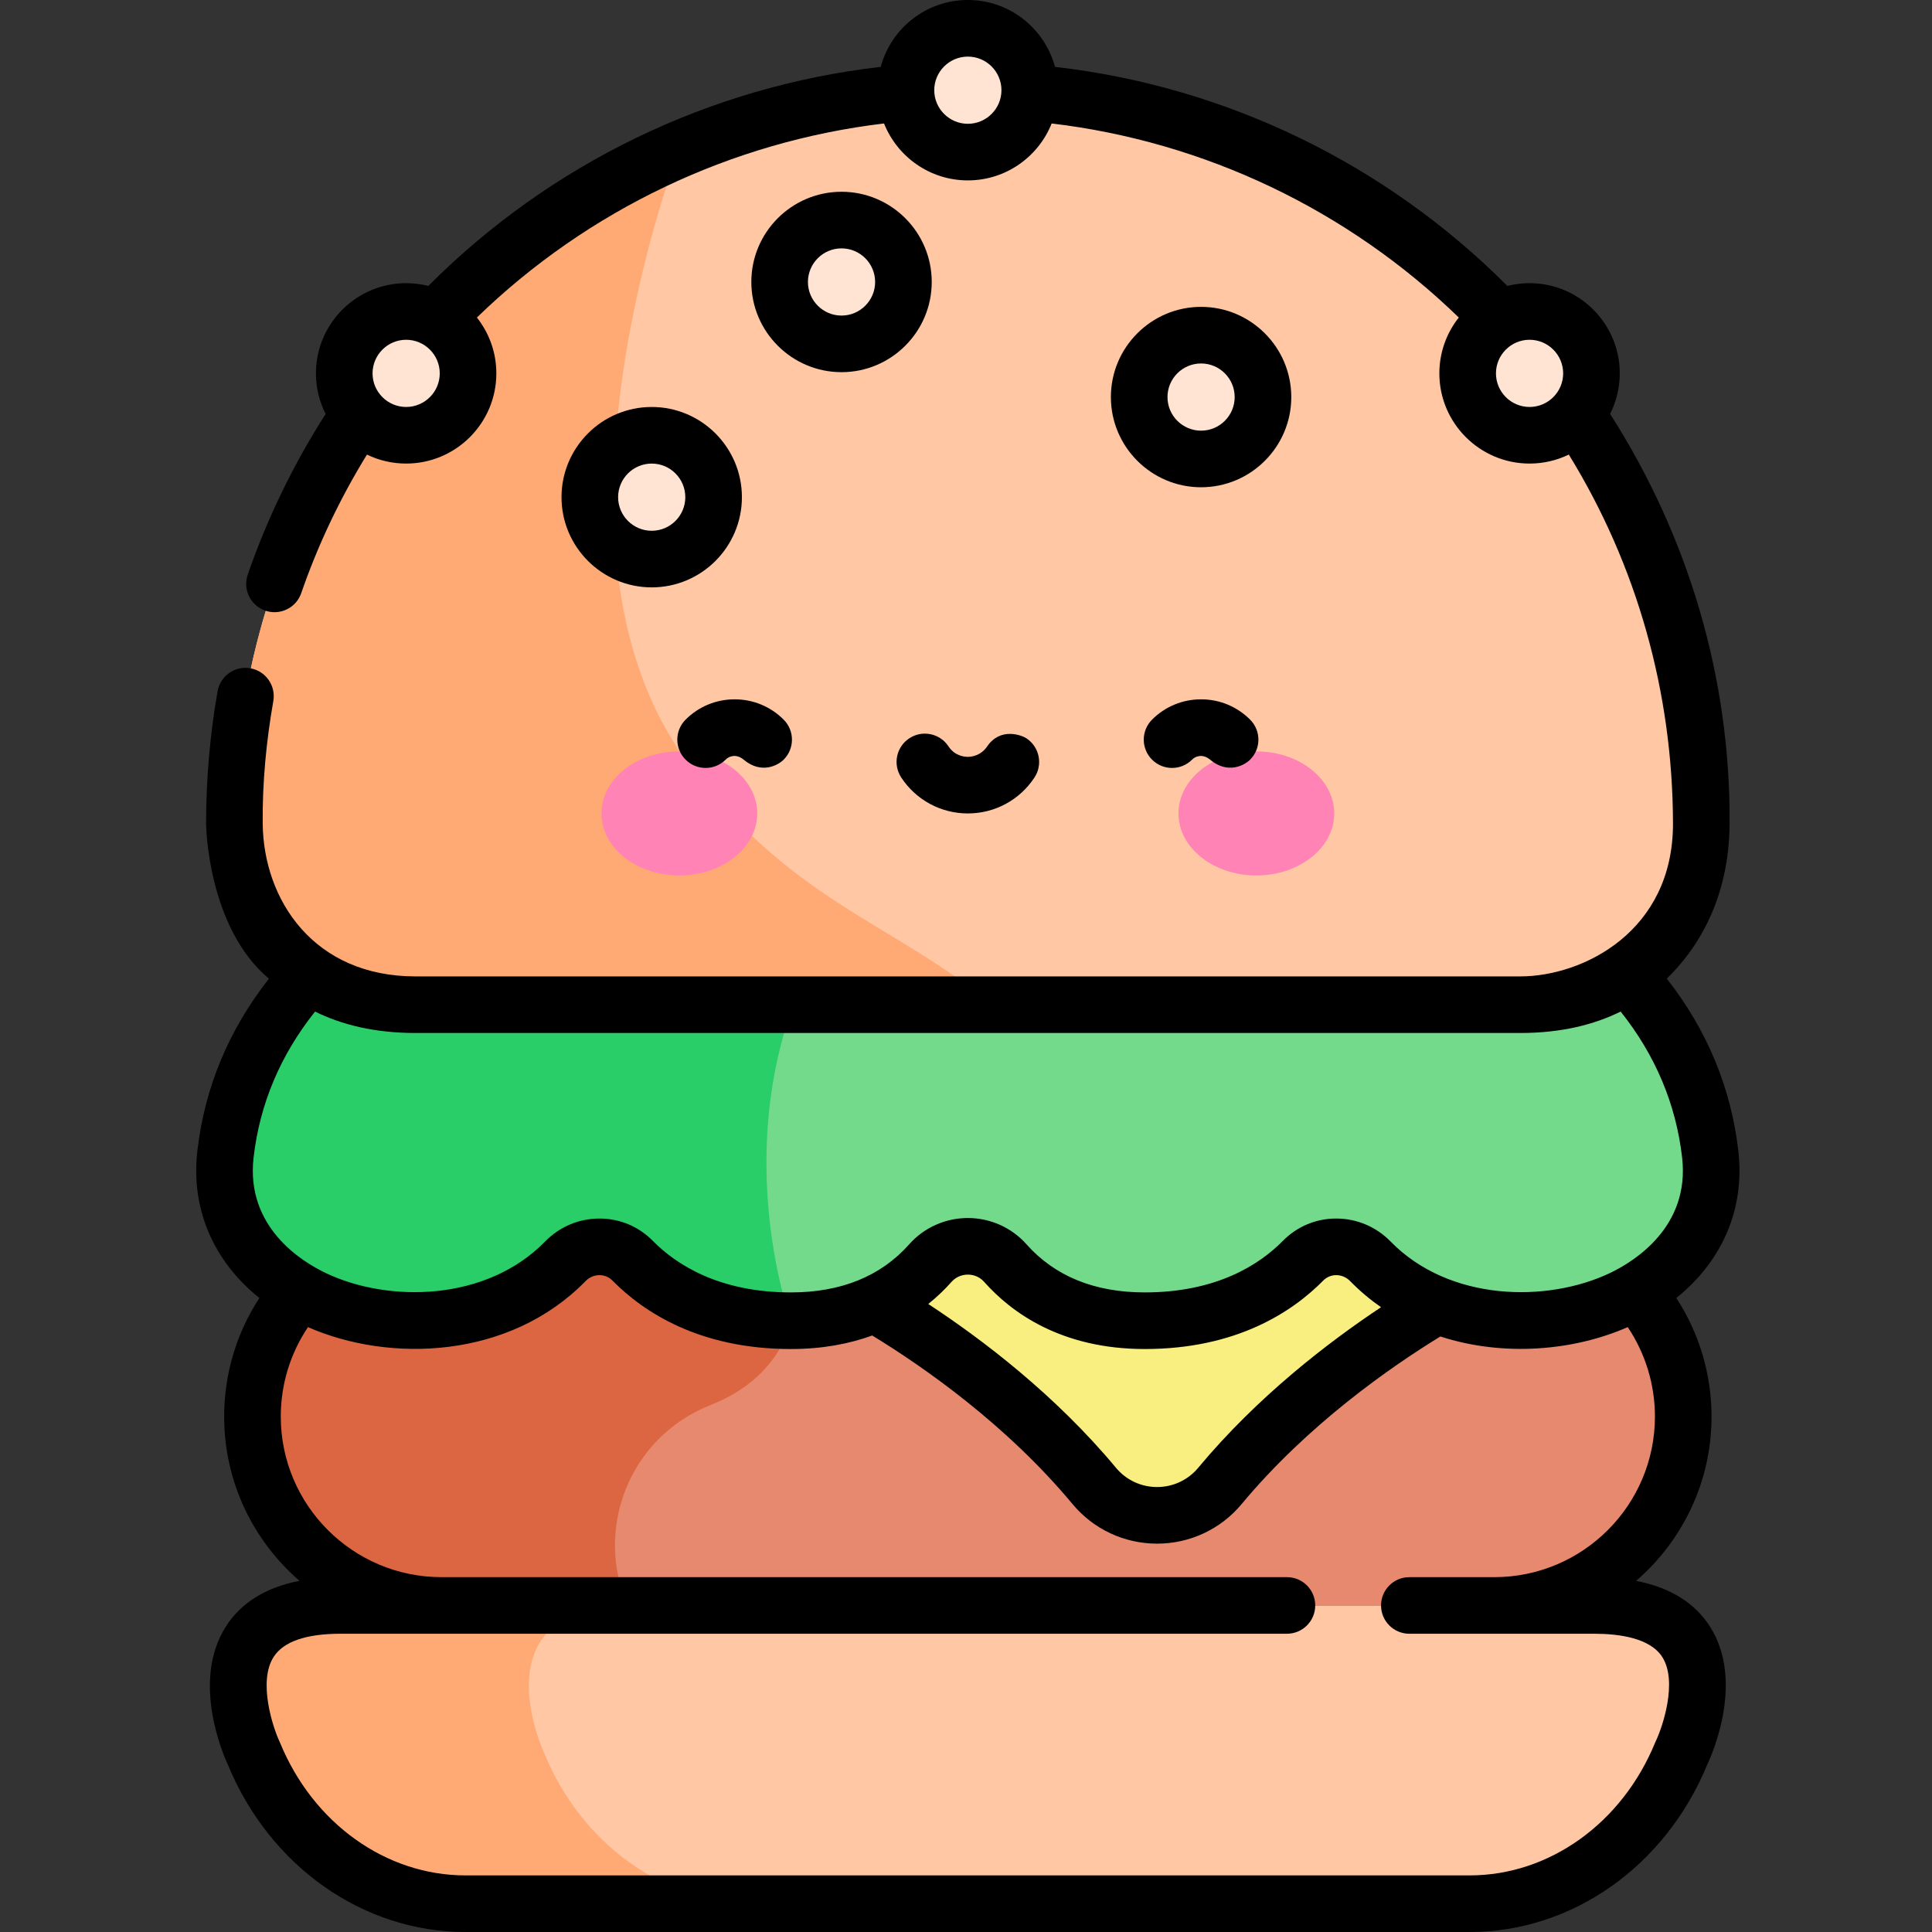 <svg height="512pt" viewBox="-52 0 512 512" width="512pt" xmlns="http://www.w3.org/2000/svg"><rect x="-52" y="0" width="512" height="512" fill="#333333" stroke="none"/><path d="m344.012 425.461h-279.043c-27.648 0-50.059-22.414-50.059-50.062 0-27.648 22.414-50.062 50.059-50.062h279.043c27.648 0 50.062 22.414 50.062 50.062 0 27.648-22.414 50.062-50.062 50.062zm0 0" fill="#e7896e"/><path d="m14.91 375.398c0 27.648 22.414 50.062 50.059 50.062h49.441c-8.844-19.332-.289-44.375 21.996-53.156 18.844-7.422 21.203-22.297 21.203-22.297l2.867-24.668h-95.508c-27.645-.004-50.059 22.41-50.059 50.059zm0 0" fill="#dd6642"/><path d="m254.641 303.918-83.625 36.801s38.781 19.191 66.988 53.086c8.633 10.371 24.641 10.371 33.27 0 28.211-33.895 66.988-53.086 66.988-53.086zm0 0" fill="#f9ee80"/><path d="m401.23 305.906c-5.379-46.879-47.648-67.48-47.648-67.48h-298.184s-42.266 20.602-47.648 67.48c-4.809 41.934 59.859 59.27 90.062 28.363 4.902-5.016 12.91-5.168 17.832-.172 7.551 7.66 20.676 15.91 41.969 15.91 18.508 0 29.988-7.438 36.953-15.281 5.246-5.914 14.602-5.914 19.848 0 6.965 7.848 18.449 15.281 36.957 15.281 21.289 0 34.418-8.25 41.965-15.91 4.926-4.996 12.934-4.844 17.836.172 30.203 30.906 94.871 13.57 90.059-28.363zm0 0" fill="#73da8c"/><path d="m173.062 238.426h-117.664s-42.27 20.602-47.648 67.48c-4.812 41.934 59.859 59.27 90.059 28.363 4.902-5.016 12.91-5.168 17.836-.172 7.551 7.66 20.676 15.91 41.965 15.91.004 0-22.191-60.031 15.453-111.582zm0 0" fill="#29ce69"/><path d="m350.879 266.258h-292.777c-47.98 0-47.98-47.984-47.98-47.984 0-107.348 87.023-194.371 194.371-194.371 107.348 0 194.371 87.023 194.371 194.371 0 0 0 47.984-47.984 47.984zm0 0" fill="#ffc7a4"/><path d="m129.691 201.316c-42.004-57.715-1.703-161.672-1.656-161.797-69.332 29.695-117.914 98.555-117.914 178.754 0 0 0 47.984 47.984 47.984h152.91c-26.863-22.09-54.16-27.617-81.324-64.941zm0 0" fill="#ffaa75"/><path d="m15.258 464.648c9.945 24.254 31.895 39.852 56.086 39.852h266.145c24.195 0 46.145-15.598 56.086-39.852 0 0 18.93-39.188-23.023-39.188h-332.27c-41.523 0-23.023 39.188-23.023 39.188zm0 0" fill="#ffc7a4"/><path d="m92.254 464.648s-18.5-39.188 23.023-39.188h-76.996c-41.523 0-23.023 39.188-23.023 39.188 9.945 24.254 31.895 39.852 56.086 39.852h77c-24.199 0-46.145-15.598-56.09-39.852zm0 0" fill="#ffaa75"/><g fill="#ffe4d3"><path d="m137.113 131.758c0 9.059-7.344 16.402-16.402 16.402-9.062 0-16.406-7.344-16.406-16.402 0-9.062 7.344-16.406 16.406-16.406 9.059 0 16.402 7.344 16.402 16.406zm0 0"/><path d="m282.703 105.227c0 9.059-7.348 16.402-16.406 16.402s-16.402-7.344-16.402-16.402c0-9.059 7.344-16.406 16.402-16.406s16.406 7.348 16.406 16.406zm0 0"/><path d="m220.895 23.902c0 9.062-7.344 16.406-16.402 16.406-9.059 0-16.406-7.344-16.406-16.406 0-9.059 7.348-16.402 16.406-16.402 9.059 0 16.402 7.344 16.402 16.402zm0 0"/><path d="m72.039 98.949c0 9.059-7.348 16.402-16.406 16.402-9.059 0-16.402-7.344-16.402-16.402 0-9.062 7.344-16.406 16.402-16.406 9.059 0 16.406 7.344 16.406 16.406zm0 0"/><path d="m369.754 98.949c0 9.059-7.344 16.402-16.406 16.402-9.059 0-16.402-7.344-16.402-16.402 0-9.062 7.344-16.406 16.402-16.406 9.062 0 16.406 7.344 16.406 16.406zm0 0"/><path d="m187.418 74.727c0 9.059-7.344 16.402-16.402 16.402s-16.402-7.344-16.402-16.402c0-9.062 7.344-16.406 16.402-16.406s16.402 7.344 16.402 16.406zm0 0"/></g><path d="m148.676 215.566c0-9.078-9.242-16.434-20.641-16.434-11.402 0-20.645 7.355-20.645 16.434s9.242 16.438 20.645 16.438c11.398 0 20.641-7.359 20.641-16.438zm0 0" fill="#ff83b4"/><path d="m301.59 215.566c0-9.078-9.242-16.434-20.641-16.434-11.398 0-20.641 7.355-20.641 16.434s9.242 16.438 20.641 16.438c11.398 0 20.641-7.359 20.641-16.438zm0 0" fill="#ff83b4"/><path d="m186.832 206.039c3.918 5.969 10.52 9.531 17.66 9.531 7.137 0 13.738-3.562 17.66-9.531 2.273-3.461 1.309-8.109-2.152-10.387-1.27-.832-6.883-2.992-10.387 2.152-1.68 2.469-4.129 2.766-5.121 2.766-.996 0-3.484-.27-5.125-2.766-2.273-3.461-6.922-4.426-10.383-2.152-3.465 2.277-4.426 6.926-2.152 10.387zm0 0"/><path d="m129.691 190.711c-2.93 2.93-2.93 7.68 0 10.605 2.93 2.93 7.676 2.93 10.605 0 .863-.859 1.867-.988 2.387-.988.523 0 1.457.207 2.391.988 4.734 3.965 9.141 1.465 10.605 0 2.93-2.926 2.93-7.676 0-10.605-3.469-3.473-8.086-5.383-12.992-5.383-4.91 0-9.527 1.91-12.996 5.383zm0 0"/><path d="m253.305 190.711c-2.93 2.93-2.93 7.68 0 10.605 2.93 2.93 7.676 2.93 10.605 0 .859-.859 1.863-.988 2.387-.988s1.453.207 2.387.988c4.734 3.965 9.145 1.465 10.609 0 2.93-2.926 2.93-7.676 0-10.605-3.473-3.473-8.086-5.383-12.996-5.383-4.906 0-9.523 1.91-12.992 5.383zm0 0"/><path d="m120.711 107.852c-13.184 0-23.906 10.723-23.906 23.906 0 13.18 10.727 23.902 23.906 23.902 13.18 0 23.902-10.723 23.902-23.902 0-13.184-10.723-23.906-23.902-23.906zm0 32.809c-4.91 0-8.906-3.996-8.906-8.902 0-4.91 3.996-8.906 8.906-8.906 4.91 0 8.902 3.996 8.902 8.906 0 4.906-3.992 8.902-8.902 8.902zm0 0"/><path d="m290.203 105.227c0-13.18-10.727-23.906-23.906-23.906s-23.902 10.727-23.902 23.906c0 13.18 10.723 23.902 23.902 23.902s23.906-10.723 23.906-23.902zm-23.906 8.902c-4.91 0-8.902-3.992-8.902-8.902 0-4.91 3.992-8.906 8.902-8.906s8.906 3.996 8.906 8.906c0 4.91-3.996 8.902-8.906 8.902zm0 0"/><path d="m171.016 50.82c-13.184 0-23.906 10.723-23.906 23.902 0 13.18 10.727 23.906 23.906 23.906s23.902-10.727 23.902-23.906c0-13.18-10.723-23.902-23.902-23.902zm0 32.809c-4.91 0-8.906-3.996-8.906-8.902 0-4.91 3.996-8.906 8.906-8.906s8.902 3.996 8.902 8.906c0 4.906-3.992 8.902-8.902 8.902zm0 0"/><path d="m381.59 418.945c12.227-10.562 19.984-26.16 19.984-43.547 0-11.23-3.277-22.121-9.336-31.414 12.172-9.75 18.199-23.629 16.445-38.934-1.926-16.773-8.301-32.109-18.965-45.695 4.41-4.363 16.492-17.066 16.645-41.082.238-38.719-10.941-76.16-31.668-108.582 1.633-3.23 2.559-6.879 2.559-10.742 0-13.18-10.723-23.906-23.906-23.906-2.027 0-4 .258-5.883.734-32.328-32.43-74.617-52.883-119.883-58.051-2.734-10.195-12.047-17.727-23.09-17.727-11.043 0-20.359 7.531-23.09 17.723-45.227 5.172-87.582 25.633-119.895 58.055-1.879-.477-3.848-.734-5.875-.734-13.18 0-23.906 10.723-23.906 23.906 0 3.867.93 7.52 2.57 10.754-8.531 13.352-15.477 27.645-20.641 42.582-1.355 3.914.723 8.188 4.637 9.539.812.281 1.637.414 2.449.414 3.109 0 6.016-1.949 7.09-5.051 4.434-12.824 10.293-25.133 17.418-36.711 3.141 1.52 6.664 2.375 10.383 2.375 13.184 0 23.906-10.723 23.906-23.902 0-5.586-1.934-10.727-5.156-14.801 29.414-28.535 67.391-46.609 107.898-51.426 3.516 8.828 12.145 15.086 22.211 15.086 10.066 0 18.691-6.258 22.211-15.086 40.543 4.816 78.469 22.883 107.895 51.426-3.223 4.074-5.152 9.215-5.152 14.801 0 13.18 10.723 23.902 23.902 23.902 3.727 0 7.254-.855 10.402-2.383 18.086 29.375 27.547 63.027 27.609 97.781.055 28.594-23.836 40.508-40.48 40.508h-292.777c-27.023 0-40.273-20.332-40.48-40.48-.109-10.906.945-21.84 2.812-32.492.715-4.082-2.012-7.969-6.094-8.684-4.082-.719-7.965 2.016-8.68 6.094-2.02 11.504-3.039 23.309-3.039 35.082 0 .562.391 27.426 16.648 41.086-10.66 13.574-17.047 28.902-18.969 45.691-1.758 15.301 4.273 29.18 16.441 38.93-6.059 9.285-9.336 20.145-9.336 31.414 0 17.383 7.754 32.977 19.973 43.539-8.957 1.738-15.52 5.805-19.559 12.18-9.074 14.316-.809 33.566.566 36.543 11.117 26.941 35.812 44.34 62.957 44.34h266.145c27.137 0 51.82-17.387 62.941-44.312 1.445-3.066 9.801-22.18.832-36.473-4.023-6.418-10.629-10.516-19.672-12.27zm-325.957-311.094c-4.91 0-8.902-3.996-8.902-8.902 0-4.91 3.992-8.906 8.902-8.906 4.91 0 8.906 3.996 8.906 8.906 0 4.906-3.996 8.902-8.906 8.902zm148.859-75.043c-4.91 0-8.906-3.996-8.906-8.902 0-4.91 3.996-8.906 8.906-8.906 4.91 0 8.902 3.996 8.902 8.902 0 4.91-3.992 8.906-8.902 8.906zm139.953 66.141c0-4.91 3.996-8.906 8.902-8.906 4.91 0 8.906 3.996 8.906 8.906 0 4.91-3.996 8.902-8.906 8.902-4.906 0-8.902-3.996-8.902-8.902zm-329.242 207.812c1.625-14.184 7.105-27.164 16.293-38.684 6.988 3.457 15.711 5.68 26.609 5.68h292.773c10.898 0 19.625-2.223 26.609-5.684 9.188 11.527 14.668 24.516 16.293 38.688 2.109 18.41-12.703 27.551-19.168 30.629-16.52 7.855-42.484 7.594-58.078-8.363-3.832-3.922-8.941-6.09-14.387-6.102-.016 0-.027 0-.043 0-5.348 0-10.355 2.098-14.109 5.902-6.148 6.242-17.492 13.676-36.625 13.676-13.285 0-23.832-4.293-31.344-12.758-3.926-4.422-9.586-6.957-15.535-6.957-5.949 0-11.613 2.535-15.535 6.957-7.512 8.465-18.059 12.758-31.344 12.758-19.133 0-30.48-7.434-36.625-13.676-3.754-3.809-8.766-5.902-14.109-5.902-.016 0-.031 0-.043 0-5.449.012-10.559 2.18-14.391 6.102-15.594 15.957-41.559 16.219-58.074 8.363-6.465-3.078-21.281-12.219-19.168-30.629zm298.785 39.668c-13.992 9.297-32.793 23.73-48.477 42.578-2.688 3.223-6.648 5.074-10.871 5.074s-8.188-1.852-10.871-5.074c-16.148-19.406-35.566-34.121-49.766-43.434 2.414-1.945 4.469-3.953 6.172-5.871 1.48-1.664 3.34-1.914 4.316-1.914.977 0 2.836.25 4.312 1.914 7.207 8.121 20.445 17.805 42.566 17.805 24.32 0 39.148-9.867 47.309-18.148.91-.922 2.125-1.434 3.426-1.434h.012c1.387.004 2.695.566 3.691 1.586 2.555 2.613 5.297 4.914 8.18 6.918zm72.832 114.957c-.066.137-.129.273-.188.414-8.762 21.383-28.055 35.199-49.145 35.199h-266.145c-21.09 0-40.383-13.816-49.145-35.199-.047-.105-.102-.23-.148-.336-1.73-3.715-5.723-15.793-1.547-22.34 2.609-4.09 8.59-6.164 17.777-6.164h250.77c4.145 0 7.5-3.359 7.5-7.5 0-4.141-3.355-7.5-7.5-7.5h-224.098c-23.461-.012-42.543-19.098-42.543-42.562 0-8.527 2.531-16.73 7.211-23.695 21.719 9.523 53.402 8.43 73.555-12.191.996-1.02 2.305-1.582 3.691-1.586h.012c1.297 0 2.512.512 3.426 1.434 8.156 8.281 22.988 18.148 47.309 18.148 8.41 0 15.531-1.406 21.531-3.586 13.34 8.133 35.41 23.43 53.098 44.68 5.543 6.66 13.707 10.48 22.398 10.48s16.855-3.82 22.398-10.48c17.551-21.086 39.469-36.328 52.676-44.422 16.789 5.453 35.371 3.789 49.652-2.48 4.68 6.973 7.207 15.207 7.207 23.699 0 23.465-19.082 42.551-42.543 42.562h-22.539c-4.141 0-7.5 3.359-7.5 7.5 0 4.141 3.359 7.5 7.5 7.5h49.059c6.422 0 14.754 1.074 17.992 6.203 4.121 6.527.027 18.543-1.723 22.223zm0 0"/></svg>